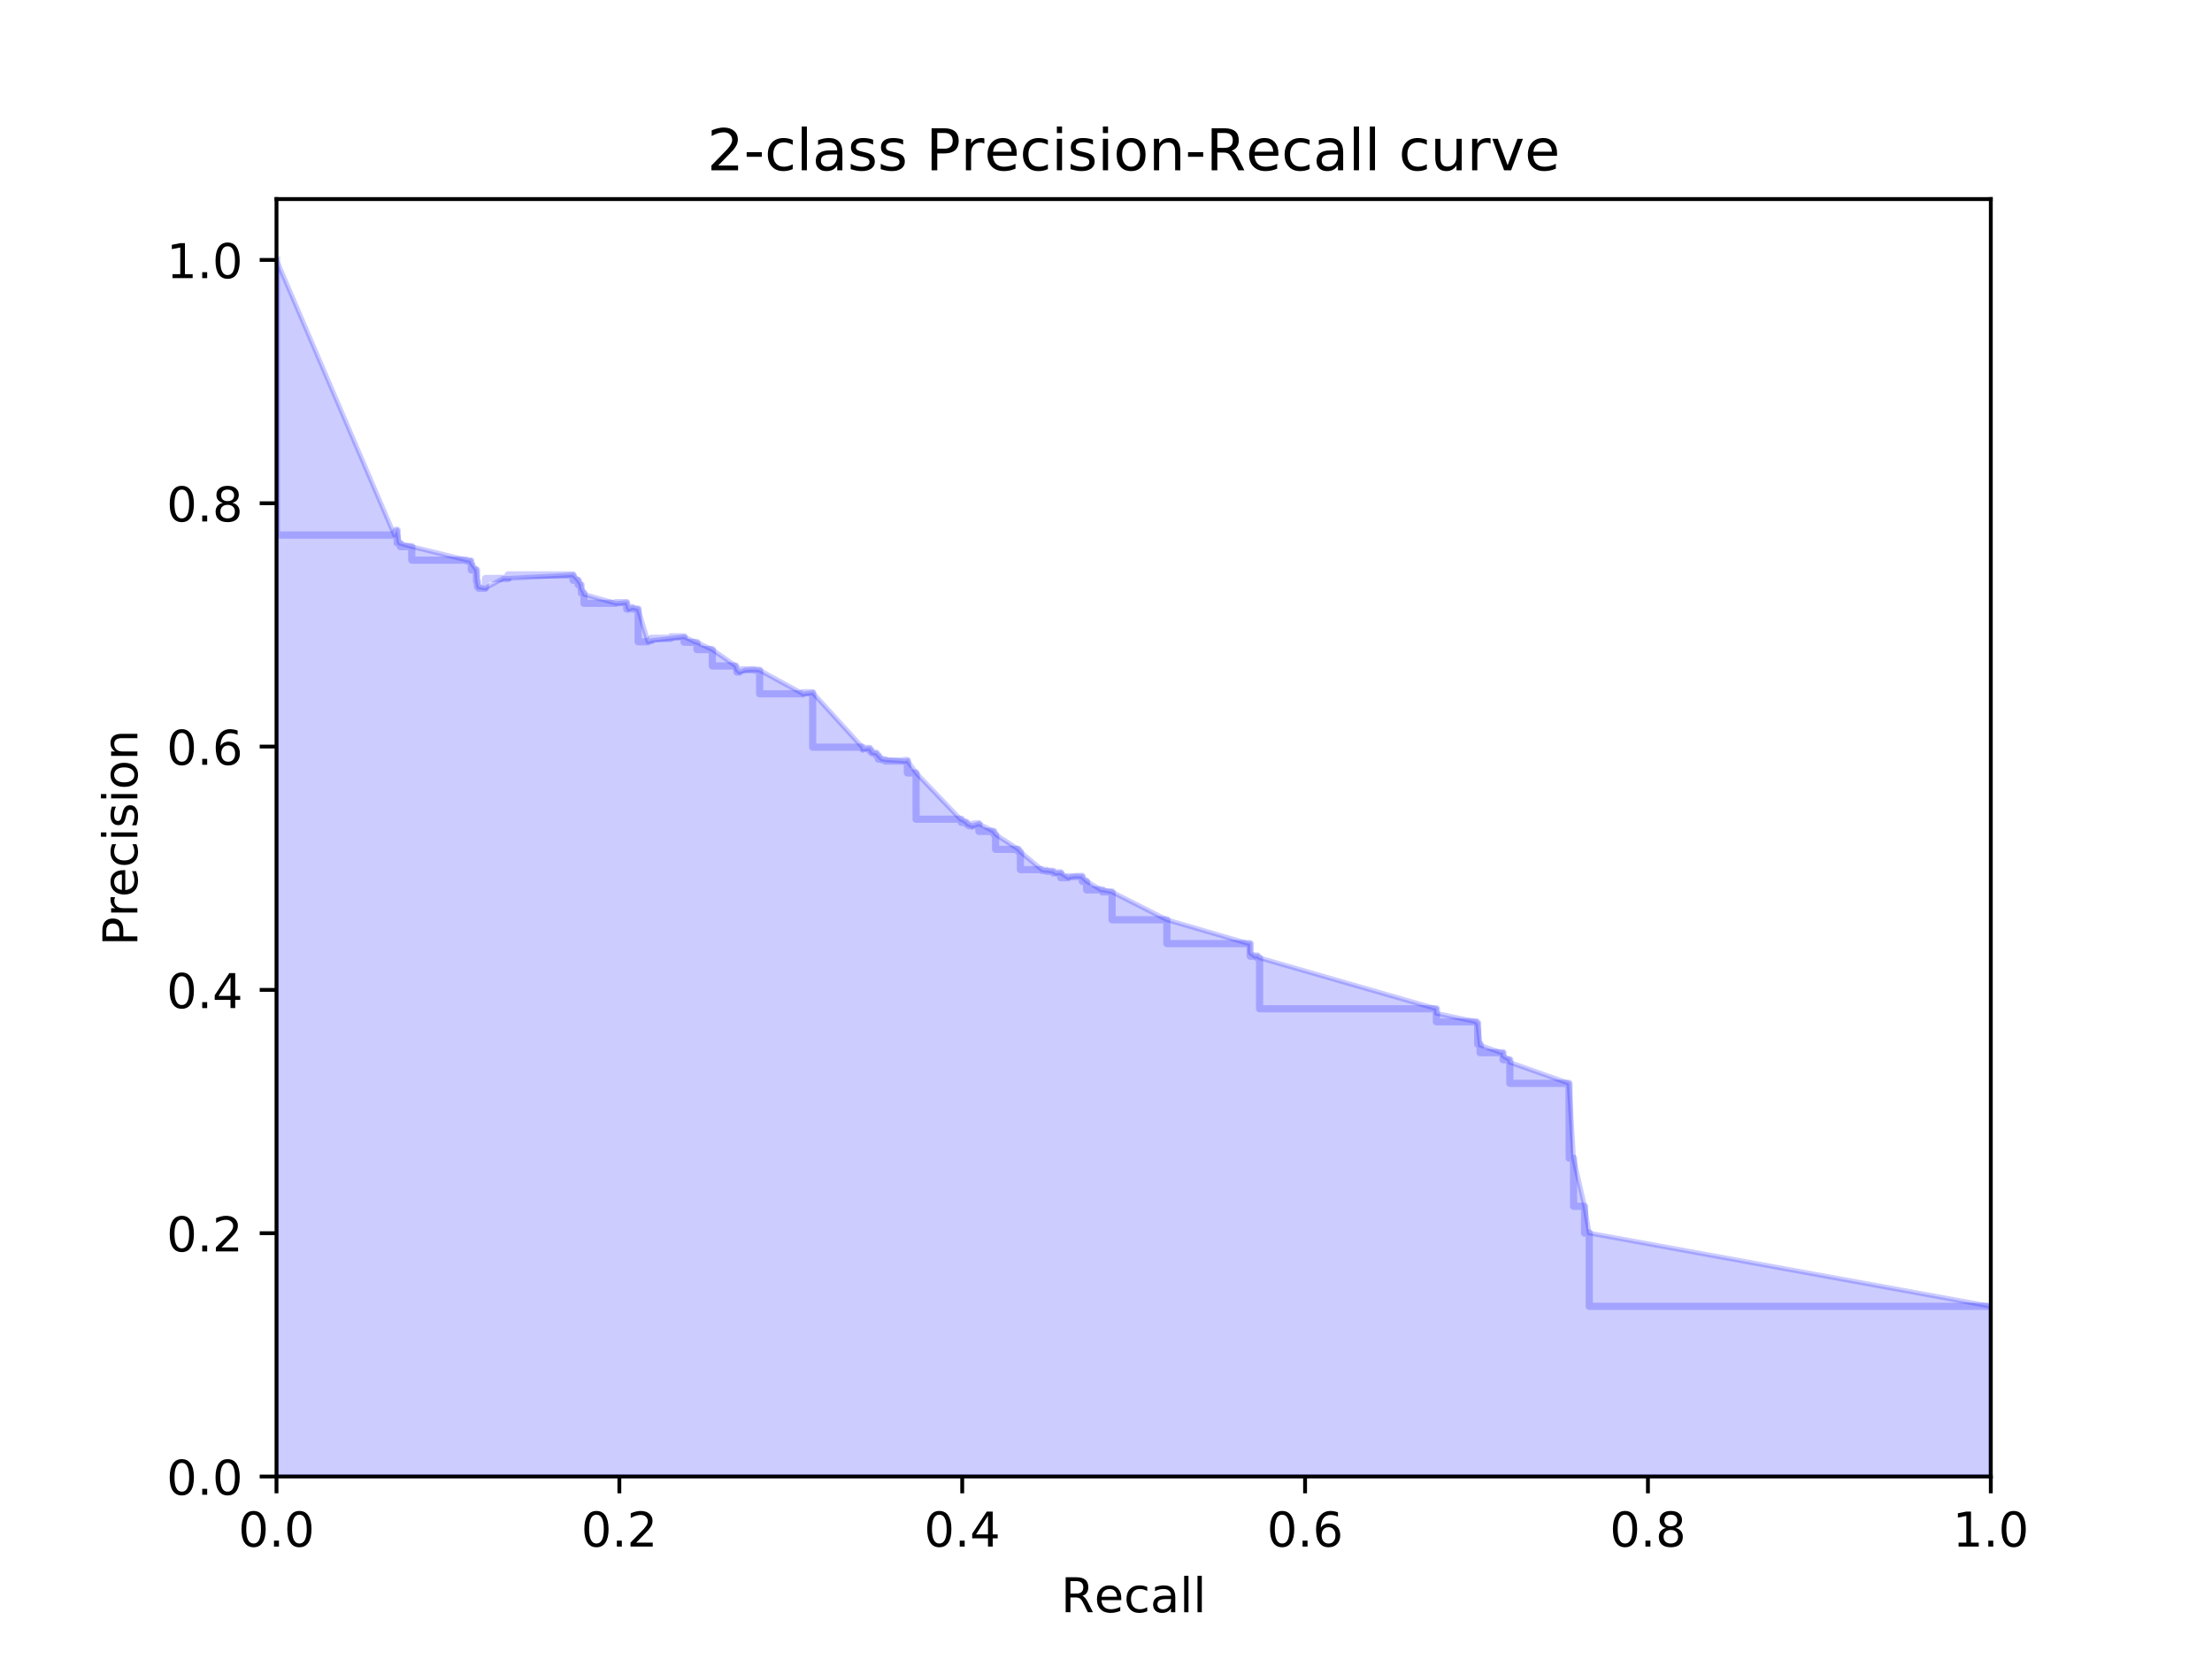 <?xml version="1.0" encoding="utf-8" standalone="no"?>
<!DOCTYPE svg PUBLIC "-//W3C//DTD SVG 1.1//EN"
  "http://www.w3.org/Graphics/SVG/1.1/DTD/svg11.dtd">
<!-- Created with matplotlib (https://matplotlib.org/) -->
<svg height="345.6pt" version="1.1" viewBox="0 0 460.8 345.6" width="460.8pt" xmlns="http://www.w3.org/2000/svg" xmlns:xlink="http://www.w3.org/1999/xlink">
 <defs>
  <style type="text/css">
*{stroke-linecap:butt;stroke-linejoin:round;}
  </style>
 </defs>
 <g id="figure_1">
  <g id="patch_1">
   <path d="M 0 345.6 
L 460.8 345.6 
L 460.8 0 
L 0 0 
z
" style="fill:#ffffff;"/>
  </g>
  <g id="axes_1">
   <g id="patch_2">
    <path d="M 57.6 307.584 
L 414.72 307.584 
L 414.72 41.472 
L 57.6 41.472 
z
" style="fill:#ffffff;"/>
   </g>
   <g id="PolyCollection_1">
    <defs>
     <path d="M 414.72 -38.016 
L 414.72 -73.475 
L 331.065 -88.733 
L 330.101 -94.305 
L 327.802 -104.326 
L 326.896 -119.493 
L 326.857 -119.914 
L 314.527 -124.294 
L 314.527 -124.593 
L 314.527 -124.837 
L 313.105 -125.61 
L 313.105 -126.308 
L 312.715 -126.308 
L 308.332 -127.86 
L 308.332 -128.075 
L 307.826 -132.487 
L 307.66 -132.448 
L 307.563 -132.6 
L 307.563 -132.737 
L 299.235 -134.5 
L 299.235 -135.448 
L 262.389 -146.055 
L 261.951 -146.449 
L 261.513 -146.315 
L 261.474 -146.399 
L 261.376 -146.404 
L 260.441 -147.102 
L 260.422 -147.896 
L 260.422 -148.201 
L 260.422 -149.031 
L 260.062 -149.034 
L 243.085 -153.991 
L 231.66 -159.789 
L 229.683 -160.223 
L 229.527 -160.165 
L 229.362 -160.198 
L 229.362 -160.225 
L 226.362 -162.01 
L 225.446 -162.874 
L 225.427 -163.006 
L 225.427 -163.035 
L 224.005 -163.082 
L 223.07 -162.956 
L 222.505 -162.754 
L 220.966 -163.78 
L 220.187 -163.731 
L 220.06 -163.681 
L 219.846 -163.77 
L 219.807 -163.754 
L 219.437 -164.087 
L 218.015 -164.287 
L 217.567 -164.267 
L 217.012 -164.439 
L 212.57 -168.146 
L 212.161 -168.667 
L 207.398 -171.767 
L 207.077 -172.3 
L 207.018 -172.401 
L 203.921 -173.981 
L 203.921 -174 
L 203.765 -173.933 
L 202.801 -173.628 
L 202.509 -173.501 
L 202.47 -173.562 
L 201.915 -173.853 
L 201.827 -173.815 
L 201.477 -174.026 
L 201.36 -174.287 
L 200.249 -174.94 
L 200.132 -174.889 
L 200.132 -174.97 
L 200.074 -174.944 
L 190.841 -184.578 
L 189.029 -187.169 
L 188.367 -186.989 
L 188.289 -187.057 
L 184.412 -187.328 
L 183.711 -187.449 
L 183 -188.186 
L 182.572 -188.685 
L 182.046 -188.763 
L 181.695 -188.865 
L 181.675 -188.884 
L 181.51 -189.262 
L 181.179 -189.683 
L 179.728 -189.553 
L 179.679 -189.971 
L 179.63 -189.947 
L 169.296 -201.3 
L 167.27 -201.031 
L 167.27 -201.068 
L 158.251 -205.979 
L 157.131 -206.104 
L 155.261 -206.032 
L 154.044 -205.599 
L 153.527 -206.049 
L 153.527 -206.276 
L 153.518 -206.27 
L 153.401 -206.337 
L 153.362 -206.679 
L 153.274 -206.867 
L 148.395 -210.278 
L 145.19 -211.761 
L 144.878 -211.818 
L 142.512 -212.942 
L 139.775 -212.626 
L 135.704 -212.151 
L 135.704 -212.166 
L 135.509 -212.09 
L 135.032 -211.935 
L 134.993 -211.907 
L 132.937 -218.728 
L 131.759 -219.021 
L 130.951 -218.709 
L 130.551 -220.069 
L 128.301 -219.914 
L 121.659 -221.795 
L 121.649 -222.051 
L 121.123 -223.012 
L 121.035 -223.775 
L 120.461 -224.719 
L 119.38 -225.838 
L 105.851 -225.103 
L 104.965 -225.152 
L 104.77 -225.093 
L 101.147 -223.108 
L 101.108 -223.063 
L 99.695 -223.357 
L 99.471 -224.485 
L 99.267 -226.871 
L 98.186 -228.267 
L 98.059 -228.773 
L 98.04 -228.751 
L 97.202 -228.918 
L 85.777 -231.729 
L 83.401 -232.388 
L 83.167 -232.542 
L 83.148 -232.508 
L 82.729 -235.144 
L 82.544 -234.82 
L 82.437 -234.631 
L 82.164 -234.142 
L 57.6 -291.456 
L 57.6 -38.016 
L 57.6 -38.016 
L 82.164 -38.016 
L 82.437 -38.016 
L 82.544 -38.016 
L 82.729 -38.016 
L 83.148 -38.016 
L 83.167 -38.016 
L 83.401 -38.016 
L 85.777 -38.016 
L 97.202 -38.016 
L 98.04 -38.016 
L 98.059 -38.016 
L 98.186 -38.016 
L 99.267 -38.016 
L 99.471 -38.016 
L 99.695 -38.016 
L 101.108 -38.016 
L 101.147 -38.016 
L 104.77 -38.016 
L 104.965 -38.016 
L 105.851 -38.016 
L 119.38 -38.016 
L 120.461 -38.016 
L 121.035 -38.016 
L 121.123 -38.016 
L 121.649 -38.016 
L 121.659 -38.016 
L 128.301 -38.016 
L 130.551 -38.016 
L 130.951 -38.016 
L 131.759 -38.016 
L 132.937 -38.016 
L 134.993 -38.016 
L 135.032 -38.016 
L 135.509 -38.016 
L 135.704 -38.016 
L 135.704 -38.016 
L 139.775 -38.016 
L 142.512 -38.016 
L 144.878 -38.016 
L 145.19 -38.016 
L 148.395 -38.016 
L 153.274 -38.016 
L 153.362 -38.016 
L 153.401 -38.016 
L 153.518 -38.016 
L 153.527 -38.016 
L 153.527 -38.016 
L 154.044 -38.016 
L 155.261 -38.016 
L 157.131 -38.016 
L 158.251 -38.016 
L 167.27 -38.016 
L 167.27 -38.016 
L 169.296 -38.016 
L 179.63 -38.016 
L 179.679 -38.016 
L 179.728 -38.016 
L 181.179 -38.016 
L 181.51 -38.016 
L 181.675 -38.016 
L 181.695 -38.016 
L 182.046 -38.016 
L 182.572 -38.016 
L 183 -38.016 
L 183.711 -38.016 
L 184.412 -38.016 
L 188.289 -38.016 
L 188.367 -38.016 
L 189.029 -38.016 
L 190.841 -38.016 
L 200.074 -38.016 
L 200.132 -38.016 
L 200.132 -38.016 
L 200.249 -38.016 
L 201.36 -38.016 
L 201.477 -38.016 
L 201.827 -38.016 
L 201.915 -38.016 
L 202.47 -38.016 
L 202.509 -38.016 
L 202.801 -38.016 
L 203.765 -38.016 
L 203.921 -38.016 
L 203.921 -38.016 
L 207.018 -38.016 
L 207.077 -38.016 
L 207.398 -38.016 
L 212.161 -38.016 
L 212.57 -38.016 
L 217.012 -38.016 
L 217.567 -38.016 
L 218.015 -38.016 
L 219.437 -38.016 
L 219.807 -38.016 
L 219.846 -38.016 
L 220.06 -38.016 
L 220.187 -38.016 
L 220.966 -38.016 
L 222.505 -38.016 
L 223.07 -38.016 
L 224.005 -38.016 
L 225.427 -38.016 
L 225.427 -38.016 
L 225.446 -38.016 
L 226.362 -38.016 
L 229.362 -38.016 
L 229.362 -38.016 
L 229.527 -38.016 
L 229.683 -38.016 
L 231.66 -38.016 
L 243.085 -38.016 
L 260.062 -38.016 
L 260.422 -38.016 
L 260.422 -38.016 
L 260.422 -38.016 
L 260.441 -38.016 
L 261.376 -38.016 
L 261.474 -38.016 
L 261.513 -38.016 
L 261.951 -38.016 
L 262.389 -38.016 
L 299.235 -38.016 
L 299.235 -38.016 
L 307.563 -38.016 
L 307.563 -38.016 
L 307.66 -38.016 
L 307.826 -38.016 
L 308.332 -38.016 
L 308.332 -38.016 
L 312.715 -38.016 
L 313.105 -38.016 
L 313.105 -38.016 
L 314.527 -38.016 
L 314.527 -38.016 
L 314.527 -38.016 
L 326.857 -38.016 
L 326.896 -38.016 
L 327.802 -38.016 
L 330.101 -38.016 
L 331.065 -38.016 
L 414.72 -38.016 
z
" id="m043c5a0db3" style="stroke:#0000ff;stroke-opacity:0.2;"/>
    </defs>
    <g clip-path="url(#p189d192040)">
     <use style="fill:#0000ff;fill-opacity:0.2;stroke:#0000ff;stroke-opacity:0.2;" x="0" xlink:href="#m043c5a0db3" y="345.6"/>
    </g>
   </g>
   <g id="matplotlib.axis_1">
    <g id="xtick_1">
     <g id="line2d_1">
      <defs>
       <path d="M 0 0 
L 0 3.5 
" id="mf8ef837b54" style="stroke:#000000;stroke-width:0.8;"/>
      </defs>
      <g>
       <use style="stroke:#000000;stroke-width:0.8;" x="57.6" xlink:href="#mf8ef837b54" y="307.584"/>
      </g>
     </g>
     <g id="text_1">
      <!-- 0.0 -->
      <defs>
       <path d="M 31.781 66.406 
Q 24.172 66.406 20.328 58.906 
Q 16.5 51.422 16.5 36.375 
Q 16.5 21.391 20.328 13.891 
Q 24.172 6.391 31.781 6.391 
Q 39.453 6.391 43.281 13.891 
Q 47.125 21.391 47.125 36.375 
Q 47.125 51.422 43.281 58.906 
Q 39.453 66.406 31.781 66.406 
z
M 31.781 74.219 
Q 44.047 74.219 50.516 64.516 
Q 56.984 54.828 56.984 36.375 
Q 56.984 17.969 50.516 8.266 
Q 44.047 -1.422 31.781 -1.422 
Q 19.531 -1.422 13.062 8.266 
Q 6.594 17.969 6.594 36.375 
Q 6.594 54.828 13.062 64.516 
Q 19.531 74.219 31.781 74.219 
z
" id="DejaVuSans-48"/>
       <path d="M 10.688 12.406 
L 21 12.406 
L 21 0 
L 10.688 0 
z
" id="DejaVuSans-46"/>
      </defs>
      <g transform="translate(49.648 322.182)scale(0.1 -0.1)">
       <use xlink:href="#DejaVuSans-48"/>
       <use x="63.623" xlink:href="#DejaVuSans-46"/>
       <use x="95.41" xlink:href="#DejaVuSans-48"/>
      </g>
     </g>
    </g>
    <g id="xtick_2">
     <g id="line2d_2">
      <g>
       <use style="stroke:#000000;stroke-width:0.8;" x="129.024" xlink:href="#mf8ef837b54" y="307.584"/>
      </g>
     </g>
     <g id="text_2">
      <!-- 0.2 -->
      <defs>
       <path d="M 19.188 8.297 
L 53.609 8.297 
L 53.609 0 
L 7.328 0 
L 7.328 8.297 
Q 12.938 14.109 22.625 23.891 
Q 32.328 33.688 34.812 36.531 
Q 39.547 41.844 41.422 45.531 
Q 43.312 49.219 43.312 52.781 
Q 43.312 58.594 39.234 62.25 
Q 35.156 65.922 28.609 65.922 
Q 23.969 65.922 18.812 64.312 
Q 13.672 62.703 7.812 59.422 
L 7.812 69.391 
Q 13.766 71.781 18.938 73 
Q 24.125 74.219 28.422 74.219 
Q 39.75 74.219 46.484 68.547 
Q 53.219 62.891 53.219 53.422 
Q 53.219 48.922 51.531 44.891 
Q 49.859 40.875 45.406 35.406 
Q 44.188 33.984 37.641 27.219 
Q 31.109 20.453 19.188 8.297 
z
" id="DejaVuSans-50"/>
      </defs>
      <g transform="translate(121.072 322.182)scale(0.1 -0.1)">
       <use xlink:href="#DejaVuSans-48"/>
       <use x="63.623" xlink:href="#DejaVuSans-46"/>
       <use x="95.41" xlink:href="#DejaVuSans-50"/>
      </g>
     </g>
    </g>
    <g id="xtick_3">
     <g id="line2d_3">
      <g>
       <use style="stroke:#000000;stroke-width:0.8;" x="200.448" xlink:href="#mf8ef837b54" y="307.584"/>
      </g>
     </g>
     <g id="text_3">
      <!-- 0.4 -->
      <defs>
       <path d="M 37.797 64.312 
L 12.891 25.391 
L 37.797 25.391 
z
M 35.203 72.906 
L 47.609 72.906 
L 47.609 25.391 
L 58.016 25.391 
L 58.016 17.188 
L 47.609 17.188 
L 47.609 0 
L 37.797 0 
L 37.797 17.188 
L 4.891 17.188 
L 4.891 26.703 
z
" id="DejaVuSans-52"/>
      </defs>
      <g transform="translate(192.496 322.182)scale(0.1 -0.1)">
       <use xlink:href="#DejaVuSans-48"/>
       <use x="63.623" xlink:href="#DejaVuSans-46"/>
       <use x="95.41" xlink:href="#DejaVuSans-52"/>
      </g>
     </g>
    </g>
    <g id="xtick_4">
     <g id="line2d_4">
      <g>
       <use style="stroke:#000000;stroke-width:0.8;" x="271.872" xlink:href="#mf8ef837b54" y="307.584"/>
      </g>
     </g>
     <g id="text_4">
      <!-- 0.6 -->
      <defs>
       <path d="M 33.016 40.375 
Q 26.375 40.375 22.484 35.828 
Q 18.609 31.297 18.609 23.391 
Q 18.609 15.531 22.484 10.953 
Q 26.375 6.391 33.016 6.391 
Q 39.656 6.391 43.531 10.953 
Q 47.406 15.531 47.406 23.391 
Q 47.406 31.297 43.531 35.828 
Q 39.656 40.375 33.016 40.375 
z
M 52.594 71.297 
L 52.594 62.312 
Q 48.875 64.062 45.094 64.984 
Q 41.312 65.922 37.594 65.922 
Q 27.828 65.922 22.672 59.328 
Q 17.531 52.734 16.797 39.406 
Q 19.672 43.656 24.016 45.922 
Q 28.375 48.188 33.594 48.188 
Q 44.578 48.188 50.953 41.516 
Q 57.328 34.859 57.328 23.391 
Q 57.328 12.156 50.688 5.359 
Q 44.047 -1.422 33.016 -1.422 
Q 20.359 -1.422 13.672 8.266 
Q 6.984 17.969 6.984 36.375 
Q 6.984 53.656 15.188 63.938 
Q 23.391 74.219 37.203 74.219 
Q 40.922 74.219 44.703 73.484 
Q 48.484 72.75 52.594 71.297 
z
" id="DejaVuSans-54"/>
      </defs>
      <g transform="translate(263.92 322.182)scale(0.1 -0.1)">
       <use xlink:href="#DejaVuSans-48"/>
       <use x="63.623" xlink:href="#DejaVuSans-46"/>
       <use x="95.41" xlink:href="#DejaVuSans-54"/>
      </g>
     </g>
    </g>
    <g id="xtick_5">
     <g id="line2d_5">
      <g>
       <use style="stroke:#000000;stroke-width:0.8;" x="343.296" xlink:href="#mf8ef837b54" y="307.584"/>
      </g>
     </g>
     <g id="text_5">
      <!-- 0.8 -->
      <defs>
       <path d="M 31.781 34.625 
Q 24.75 34.625 20.719 30.859 
Q 16.703 27.094 16.703 20.516 
Q 16.703 13.922 20.719 10.156 
Q 24.75 6.391 31.781 6.391 
Q 38.812 6.391 42.859 10.172 
Q 46.922 13.969 46.922 20.516 
Q 46.922 27.094 42.891 30.859 
Q 38.875 34.625 31.781 34.625 
z
M 21.922 38.812 
Q 15.578 40.375 12.031 44.719 
Q 8.5 49.078 8.5 55.328 
Q 8.5 64.062 14.719 69.141 
Q 20.953 74.219 31.781 74.219 
Q 42.672 74.219 48.875 69.141 
Q 55.078 64.062 55.078 55.328 
Q 55.078 49.078 51.531 44.719 
Q 48 40.375 41.703 38.812 
Q 48.828 37.156 52.797 32.312 
Q 56.781 27.484 56.781 20.516 
Q 56.781 9.906 50.312 4.234 
Q 43.844 -1.422 31.781 -1.422 
Q 19.734 -1.422 13.25 4.234 
Q 6.781 9.906 6.781 20.516 
Q 6.781 27.484 10.781 32.312 
Q 14.797 37.156 21.922 38.812 
z
M 18.312 54.391 
Q 18.312 48.734 21.844 45.562 
Q 25.391 42.391 31.781 42.391 
Q 38.141 42.391 41.719 45.562 
Q 45.312 48.734 45.312 54.391 
Q 45.312 60.062 41.719 63.234 
Q 38.141 66.406 31.781 66.406 
Q 25.391 66.406 21.844 63.234 
Q 18.312 60.062 18.312 54.391 
z
" id="DejaVuSans-56"/>
      </defs>
      <g transform="translate(335.344 322.182)scale(0.1 -0.1)">
       <use xlink:href="#DejaVuSans-48"/>
       <use x="63.623" xlink:href="#DejaVuSans-46"/>
       <use x="95.41" xlink:href="#DejaVuSans-56"/>
      </g>
     </g>
    </g>
    <g id="xtick_6">
     <g id="line2d_6">
      <g>
       <use style="stroke:#000000;stroke-width:0.8;" x="414.72" xlink:href="#mf8ef837b54" y="307.584"/>
      </g>
     </g>
     <g id="text_6">
      <!-- 1.0 -->
      <defs>
       <path d="M 12.406 8.297 
L 28.516 8.297 
L 28.516 63.922 
L 10.984 60.406 
L 10.984 69.391 
L 28.422 72.906 
L 38.281 72.906 
L 38.281 8.297 
L 54.391 8.297 
L 54.391 0 
L 12.406 0 
z
" id="DejaVuSans-49"/>
      </defs>
      <g transform="translate(406.768 322.182)scale(0.1 -0.1)">
       <use xlink:href="#DejaVuSans-49"/>
       <use x="63.623" xlink:href="#DejaVuSans-46"/>
       <use x="95.41" xlink:href="#DejaVuSans-48"/>
      </g>
     </g>
    </g>
    <g id="text_7">
     <!-- Recall -->
     <defs>
      <path d="M 44.391 34.188 
Q 47.562 33.109 50.562 29.594 
Q 53.562 26.078 56.594 19.922 
L 66.609 0 
L 56 0 
L 46.688 18.703 
Q 43.062 26.031 39.672 28.422 
Q 36.281 30.812 30.422 30.812 
L 19.672 30.812 
L 19.672 0 
L 9.812 0 
L 9.812 72.906 
L 32.078 72.906 
Q 44.578 72.906 50.734 67.672 
Q 56.891 62.453 56.891 51.906 
Q 56.891 45.016 53.688 40.469 
Q 50.484 35.938 44.391 34.188 
z
M 19.672 64.797 
L 19.672 38.922 
L 32.078 38.922 
Q 39.203 38.922 42.844 42.219 
Q 46.484 45.516 46.484 51.906 
Q 46.484 58.297 42.844 61.547 
Q 39.203 64.797 32.078 64.797 
z
" id="DejaVuSans-82"/>
      <path d="M 56.203 29.594 
L 56.203 25.203 
L 14.891 25.203 
Q 15.484 15.922 20.484 11.062 
Q 25.484 6.203 34.422 6.203 
Q 39.594 6.203 44.453 7.469 
Q 49.312 8.734 54.109 11.281 
L 54.109 2.781 
Q 49.266 0.734 44.188 -0.344 
Q 39.109 -1.422 33.891 -1.422 
Q 20.797 -1.422 13.156 6.188 
Q 5.516 13.812 5.516 26.812 
Q 5.516 40.234 12.766 48.109 
Q 20.016 56 32.328 56 
Q 43.359 56 49.781 48.891 
Q 56.203 41.797 56.203 29.594 
z
M 47.219 32.234 
Q 47.125 39.594 43.094 43.984 
Q 39.062 48.391 32.422 48.391 
Q 24.906 48.391 20.391 44.141 
Q 15.875 39.891 15.188 32.172 
z
" id="DejaVuSans-101"/>
      <path d="M 48.781 52.594 
L 48.781 44.188 
Q 44.969 46.297 41.141 47.344 
Q 37.312 48.391 33.406 48.391 
Q 24.656 48.391 19.812 42.844 
Q 14.984 37.312 14.984 27.297 
Q 14.984 17.281 19.812 11.734 
Q 24.656 6.203 33.406 6.203 
Q 37.312 6.203 41.141 7.25 
Q 44.969 8.297 48.781 10.406 
L 48.781 2.094 
Q 45.016 0.344 40.984 -0.531 
Q 36.969 -1.422 32.422 -1.422 
Q 20.062 -1.422 12.781 6.344 
Q 5.516 14.109 5.516 27.297 
Q 5.516 40.672 12.859 48.328 
Q 20.219 56 33.016 56 
Q 37.156 56 41.109 55.141 
Q 45.062 54.297 48.781 52.594 
z
" id="DejaVuSans-99"/>
      <path d="M 34.281 27.484 
Q 23.391 27.484 19.188 25 
Q 14.984 22.516 14.984 16.5 
Q 14.984 11.719 18.141 8.906 
Q 21.297 6.109 26.703 6.109 
Q 34.188 6.109 38.703 11.406 
Q 43.219 16.703 43.219 25.484 
L 43.219 27.484 
z
M 52.203 31.203 
L 52.203 0 
L 43.219 0 
L 43.219 8.297 
Q 40.141 3.328 35.547 0.953 
Q 30.953 -1.422 24.312 -1.422 
Q 15.922 -1.422 10.953 3.297 
Q 6 8.016 6 15.922 
Q 6 25.141 12.172 29.828 
Q 18.359 34.516 30.609 34.516 
L 43.219 34.516 
L 43.219 35.406 
Q 43.219 41.609 39.141 45 
Q 35.062 48.391 27.688 48.391 
Q 23 48.391 18.547 47.266 
Q 14.109 46.141 10.016 43.891 
L 10.016 52.203 
Q 14.938 54.109 19.578 55.047 
Q 24.219 56 28.609 56 
Q 40.484 56 46.344 49.844 
Q 52.203 43.703 52.203 31.203 
z
" id="DejaVuSans-97"/>
      <path d="M 9.422 75.984 
L 18.406 75.984 
L 18.406 0 
L 9.422 0 
z
" id="DejaVuSans-108"/>
     </defs>
     <g transform="translate(221.021 335.861)scale(0.1 -0.1)">
      <use xlink:href="#DejaVuSans-82"/>
      <use x="69.42" xlink:href="#DejaVuSans-101"/>
      <use x="130.943" xlink:href="#DejaVuSans-99"/>
      <use x="185.924" xlink:href="#DejaVuSans-97"/>
      <use x="247.203" xlink:href="#DejaVuSans-108"/>
      <use x="274.986" xlink:href="#DejaVuSans-108"/>
     </g>
    </g>
   </g>
   <g id="matplotlib.axis_2">
    <g id="ytick_1">
     <g id="line2d_7">
      <defs>
       <path d="M 0 0 
L -3.5 0 
" id="md110062e87" style="stroke:#000000;stroke-width:0.8;"/>
      </defs>
      <g>
       <use style="stroke:#000000;stroke-width:0.8;" x="57.6" xlink:href="#md110062e87" y="307.584"/>
      </g>
     </g>
     <g id="text_8">
      <!-- 0.0 -->
      <g transform="translate(34.697 311.383)scale(0.1 -0.1)">
       <use xlink:href="#DejaVuSans-48"/>
       <use x="63.623" xlink:href="#DejaVuSans-46"/>
       <use x="95.41" xlink:href="#DejaVuSans-48"/>
      </g>
     </g>
    </g>
    <g id="ytick_2">
     <g id="line2d_8">
      <g>
       <use style="stroke:#000000;stroke-width:0.8;" x="57.6" xlink:href="#md110062e87" y="256.896"/>
      </g>
     </g>
     <g id="text_9">
      <!-- 0.2 -->
      <g transform="translate(34.697 260.695)scale(0.1 -0.1)">
       <use xlink:href="#DejaVuSans-48"/>
       <use x="63.623" xlink:href="#DejaVuSans-46"/>
       <use x="95.41" xlink:href="#DejaVuSans-50"/>
      </g>
     </g>
    </g>
    <g id="ytick_3">
     <g id="line2d_9">
      <g>
       <use style="stroke:#000000;stroke-width:0.8;" x="57.6" xlink:href="#md110062e87" y="206.208"/>
      </g>
     </g>
     <g id="text_10">
      <!-- 0.4 -->
      <g transform="translate(34.697 210.007)scale(0.1 -0.1)">
       <use xlink:href="#DejaVuSans-48"/>
       <use x="63.623" xlink:href="#DejaVuSans-46"/>
       <use x="95.41" xlink:href="#DejaVuSans-52"/>
      </g>
     </g>
    </g>
    <g id="ytick_4">
     <g id="line2d_10">
      <g>
       <use style="stroke:#000000;stroke-width:0.8;" x="57.6" xlink:href="#md110062e87" y="155.52"/>
      </g>
     </g>
     <g id="text_11">
      <!-- 0.6 -->
      <g transform="translate(34.697 159.319)scale(0.1 -0.1)">
       <use xlink:href="#DejaVuSans-48"/>
       <use x="63.623" xlink:href="#DejaVuSans-46"/>
       <use x="95.41" xlink:href="#DejaVuSans-54"/>
      </g>
     </g>
    </g>
    <g id="ytick_5">
     <g id="line2d_11">
      <g>
       <use style="stroke:#000000;stroke-width:0.8;" x="57.6" xlink:href="#md110062e87" y="104.832"/>
      </g>
     </g>
     <g id="text_12">
      <!-- 0.8 -->
      <g transform="translate(34.697 108.631)scale(0.1 -0.1)">
       <use xlink:href="#DejaVuSans-48"/>
       <use x="63.623" xlink:href="#DejaVuSans-46"/>
       <use x="95.41" xlink:href="#DejaVuSans-56"/>
      </g>
     </g>
    </g>
    <g id="ytick_6">
     <g id="line2d_12">
      <g>
       <use style="stroke:#000000;stroke-width:0.8;" x="57.6" xlink:href="#md110062e87" y="54.144"/>
      </g>
     </g>
     <g id="text_13">
      <!-- 1.0 -->
      <g transform="translate(34.697 57.943)scale(0.1 -0.1)">
       <use xlink:href="#DejaVuSans-49"/>
       <use x="63.623" xlink:href="#DejaVuSans-46"/>
       <use x="95.41" xlink:href="#DejaVuSans-48"/>
      </g>
     </g>
    </g>
    <g id="text_14">
     <!-- Precision -->
     <defs>
      <path d="M 19.672 64.797 
L 19.672 37.406 
L 32.078 37.406 
Q 38.969 37.406 42.719 40.969 
Q 46.484 44.531 46.484 51.125 
Q 46.484 57.672 42.719 61.234 
Q 38.969 64.797 32.078 64.797 
z
M 9.812 72.906 
L 32.078 72.906 
Q 44.344 72.906 50.609 67.359 
Q 56.891 61.812 56.891 51.125 
Q 56.891 40.328 50.609 34.812 
Q 44.344 29.297 32.078 29.297 
L 19.672 29.297 
L 19.672 0 
L 9.812 0 
z
" id="DejaVuSans-80"/>
      <path d="M 41.109 46.297 
Q 39.594 47.172 37.812 47.578 
Q 36.031 48 33.891 48 
Q 26.266 48 22.188 43.047 
Q 18.109 38.094 18.109 28.812 
L 18.109 0 
L 9.078 0 
L 9.078 54.688 
L 18.109 54.688 
L 18.109 46.188 
Q 20.953 51.172 25.484 53.578 
Q 30.031 56 36.531 56 
Q 37.453 56 38.578 55.875 
Q 39.703 55.766 41.062 55.516 
z
" id="DejaVuSans-114"/>
      <path d="M 9.422 54.688 
L 18.406 54.688 
L 18.406 0 
L 9.422 0 
z
M 9.422 75.984 
L 18.406 75.984 
L 18.406 64.594 
L 9.422 64.594 
z
" id="DejaVuSans-105"/>
      <path d="M 44.281 53.078 
L 44.281 44.578 
Q 40.484 46.531 36.375 47.5 
Q 32.281 48.484 27.875 48.484 
Q 21.188 48.484 17.844 46.438 
Q 14.5 44.391 14.5 40.281 
Q 14.5 37.156 16.891 35.375 
Q 19.281 33.594 26.516 31.984 
L 29.594 31.297 
Q 39.156 29.25 43.188 25.516 
Q 47.219 21.781 47.219 15.094 
Q 47.219 7.469 41.188 3.016 
Q 35.156 -1.422 24.609 -1.422 
Q 20.219 -1.422 15.453 -0.562 
Q 10.688 0.297 5.422 2 
L 5.422 11.281 
Q 10.406 8.688 15.234 7.391 
Q 20.062 6.109 24.812 6.109 
Q 31.156 6.109 34.562 8.281 
Q 37.984 10.453 37.984 14.406 
Q 37.984 18.062 35.516 20.016 
Q 33.062 21.969 24.703 23.781 
L 21.578 24.516 
Q 13.234 26.266 9.516 29.906 
Q 5.812 33.547 5.812 39.891 
Q 5.812 47.609 11.281 51.797 
Q 16.75 56 26.812 56 
Q 31.781 56 36.172 55.266 
Q 40.578 54.547 44.281 53.078 
z
" id="DejaVuSans-115"/>
      <path d="M 30.609 48.391 
Q 23.391 48.391 19.188 42.75 
Q 14.984 37.109 14.984 27.297 
Q 14.984 17.484 19.156 11.844 
Q 23.344 6.203 30.609 6.203 
Q 37.797 6.203 41.984 11.859 
Q 46.188 17.531 46.188 27.297 
Q 46.188 37.016 41.984 42.703 
Q 37.797 48.391 30.609 48.391 
z
M 30.609 56 
Q 42.328 56 49.016 48.375 
Q 55.719 40.766 55.719 27.297 
Q 55.719 13.875 49.016 6.219 
Q 42.328 -1.422 30.609 -1.422 
Q 18.844 -1.422 12.172 6.219 
Q 5.516 13.875 5.516 27.297 
Q 5.516 40.766 12.172 48.375 
Q 18.844 56 30.609 56 
z
" id="DejaVuSans-111"/>
      <path d="M 54.891 33.016 
L 54.891 0 
L 45.906 0 
L 45.906 32.719 
Q 45.906 40.484 42.875 44.328 
Q 39.844 48.188 33.797 48.188 
Q 26.516 48.188 22.312 43.547 
Q 18.109 38.922 18.109 30.906 
L 18.109 0 
L 9.078 0 
L 9.078 54.688 
L 18.109 54.688 
L 18.109 46.188 
Q 21.344 51.125 25.703 53.562 
Q 30.078 56 35.797 56 
Q 45.219 56 50.047 50.172 
Q 54.891 44.344 54.891 33.016 
z
" id="DejaVuSans-110"/>
     </defs>
     <g transform="translate(28.617 197.033)rotate(-90)scale(0.1 -0.1)">
      <use xlink:href="#DejaVuSans-80"/>
      <use x="60.287" xlink:href="#DejaVuSans-114"/>
      <use x="101.369" xlink:href="#DejaVuSans-101"/>
      <use x="162.893" xlink:href="#DejaVuSans-99"/>
      <use x="217.873" xlink:href="#DejaVuSans-105"/>
      <use x="245.656" xlink:href="#DejaVuSans-115"/>
      <use x="297.756" xlink:href="#DejaVuSans-105"/>
      <use x="325.539" xlink:href="#DejaVuSans-111"/>
      <use x="386.721" xlink:href="#DejaVuSans-110"/>
     </g>
    </g>
   </g>
   <g id="line2d_13">
    <path clip-path="url(#p189d192040)" d="M 414.72 272.125 
L 331.065 272.125 
L 331.065 256.867 
L 330.101 256.867 
L 330.101 251.295 
L 327.802 251.295 
L 327.802 241.274 
L 326.896 241.274 
L 326.857 225.686 
L 314.527 225.686 
L 314.527 220.763 
L 313.105 220.763 
L 313.105 219.292 
L 308.332 219.292 
L 308.332 217.525 
L 307.826 217.525 
L 307.826 213.113 
L 307.563 213.152 
L 307.563 212.863 
L 299.235 212.863 
L 299.235 210.152 
L 262.389 210.152 
L 262.389 199.545 
L 261.951 199.545 
L 261.951 199.151 
L 261.513 199.151 
L 261.513 199.285 
L 261.474 199.201 
L 260.441 199.196 
L 260.422 196.569 
L 243.085 196.566 
L 243.085 191.609 
L 231.66 191.609 
L 231.66 185.811 
L 229.683 185.811 
L 229.683 185.377 
L 226.362 185.375 
L 226.362 183.59 
L 225.446 183.59 
L 225.427 182.565 
L 222.505 182.644 
L 222.505 182.846 
L 220.966 182.846 
L 220.966 181.82 
L 219.437 181.846 
L 219.437 181.513 
L 218.015 181.513 
L 218.015 181.313 
L 217.012 181.333 
L 217.012 181.161 
L 212.57 181.161 
L 212.57 177.454 
L 212.161 177.454 
L 212.161 176.933 
L 207.398 176.933 
L 207.398 173.833 
L 207.077 173.833 
L 207.018 173.199 
L 203.921 173.199 
L 203.921 171.6 
L 202.801 171.667 
L 202.801 171.972 
L 202.509 171.972 
L 202.509 172.099 
L 202.47 172.038 
L 201.915 172.038 
L 201.915 171.747 
L 201.827 171.785 
L 201.477 171.785 
L 201.477 171.574 
L 201.36 171.574 
L 201.36 171.313 
L 200.249 171.313 
L 200.249 170.66 
L 190.841 170.656 
L 190.841 161.022 
L 189.029 161.022 
L 189.029 158.431 
L 188.367 158.431 
L 188.367 158.611 
L 188.289 158.543 
L 184.412 158.543 
L 184.412 158.272 
L 183.711 158.272 
L 183.711 158.151 
L 183 158.151 
L 183 157.414 
L 182.572 157.414 
L 182.572 156.915 
L 181.695 156.837 
L 181.675 156.716 
L 181.51 156.716 
L 181.51 156.338 
L 181.179 156.338 
L 181.179 155.917 
L 179.728 155.917 
L 179.728 156.047 
L 179.679 155.629 
L 179.63 155.653 
L 169.296 155.653 
L 169.296 144.3 
L 167.27 144.3 
L 167.27 144.569 
L 167.27 144.532 
L 158.251 144.532 
L 158.251 139.621 
L 157.131 139.621 
L 157.131 139.496 
L 154.044 139.568 
L 154.044 140.001 
L 153.527 140.001 
L 153.527 139.324 
L 153.518 139.33 
L 153.362 139.263 
L 153.274 138.733 
L 148.395 138.733 
L 148.395 135.322 
L 145.19 135.322 
L 145.19 133.839 
L 142.512 133.782 
L 142.512 132.658 
L 139.775 132.658 
L 139.775 132.974 
L 135.704 132.974 
L 135.704 133.449 
L 135.704 133.434 
L 135.032 133.51 
L 134.993 133.693 
L 132.937 133.693 
L 132.937 126.872 
L 131.759 126.872 
L 131.759 126.579 
L 130.951 126.579 
L 130.951 126.891 
L 130.551 126.891 
L 130.551 125.531 
L 128.301 125.531 
L 128.301 125.686 
L 121.659 125.686 
L 121.649 123.549 
L 121.123 123.549 
L 121.035 121.825 
L 120.461 121.825 
L 120.461 120.881 
L 119.38 120.881 
L 119.38 119.762 
L 105.851 119.762 
L 105.851 120.497 
L 101.147 120.507 
L 101.108 122.537 
L 99.695 122.537 
L 99.695 122.243 
L 99.471 122.243 
L 99.471 121.115 
L 99.267 121.115 
L 99.267 118.729 
L 98.186 118.729 
L 98.186 117.333 
L 98.059 117.333 
L 98.059 116.827 
L 98.04 116.849 
L 97.202 116.849 
L 97.202 116.682 
L 85.777 116.682 
L 85.777 113.871 
L 83.401 113.871 
L 83.401 113.212 
L 83.167 113.212 
L 83.167 113.058 
L 83.148 113.092 
L 82.729 113.092 
L 82.729 110.456 
L 82.544 110.456 
L 82.437 110.969 
L 82.164 110.969 
L 82.164 111.458 
L 57.6 111.458 
L 57.6 54.144 
L 57.6 54.144 
" style="fill:none;stroke:#0000ff;stroke-linecap:square;stroke-opacity:0.2;stroke-width:1.5;"/>
   </g>
   <g id="patch_3">
    <path d="M 57.6 307.584 
L 57.6 41.472 
" style="fill:none;stroke:#000000;stroke-linecap:square;stroke-linejoin:miter;stroke-width:0.8;"/>
   </g>
   <g id="patch_4">
    <path d="M 414.72 307.584 
L 414.72 41.472 
" style="fill:none;stroke:#000000;stroke-linecap:square;stroke-linejoin:miter;stroke-width:0.8;"/>
   </g>
   <g id="patch_5">
    <path d="M 57.6 307.584 
L 414.72 307.584 
" style="fill:none;stroke:#000000;stroke-linecap:square;stroke-linejoin:miter;stroke-width:0.8;"/>
   </g>
   <g id="patch_6">
    <path d="M 57.6 41.472 
L 414.72 41.472 
" style="fill:none;stroke:#000000;stroke-linecap:square;stroke-linejoin:miter;stroke-width:0.8;"/>
   </g>
   <g id="text_15">
    <!-- 2-class Precision-Recall curve -->
    <defs>
     <path d="M 4.891 31.391 
L 31.203 31.391 
L 31.203 23.391 
L 4.891 23.391 
z
" id="DejaVuSans-45"/>
     <path id="DejaVuSans-32"/>
     <path d="M 8.5 21.578 
L 8.5 54.688 
L 17.484 54.688 
L 17.484 21.922 
Q 17.484 14.156 20.5 10.266 
Q 23.531 6.391 29.594 6.391 
Q 36.859 6.391 41.078 11.031 
Q 45.312 15.672 45.312 23.688 
L 45.312 54.688 
L 54.297 54.688 
L 54.297 0 
L 45.312 0 
L 45.312 8.406 
Q 42.047 3.422 37.719 1 
Q 33.406 -1.422 27.688 -1.422 
Q 18.266 -1.422 13.375 4.438 
Q 8.5 10.297 8.5 21.578 
z
M 31.109 56 
z
" id="DejaVuSans-117"/>
     <path d="M 2.984 54.688 
L 12.5 54.688 
L 29.594 8.797 
L 46.688 54.688 
L 56.203 54.688 
L 35.688 0 
L 23.484 0 
z
" id="DejaVuSans-118"/>
    </defs>
    <g transform="translate(147.322 35.472)scale(0.12 -0.12)">
     <use xlink:href="#DejaVuSans-50"/>
     <use x="63.623" xlink:href="#DejaVuSans-45"/>
     <use x="99.707" xlink:href="#DejaVuSans-99"/>
     <use x="154.688" xlink:href="#DejaVuSans-108"/>
     <use x="182.471" xlink:href="#DejaVuSans-97"/>
     <use x="243.75" xlink:href="#DejaVuSans-115"/>
     <use x="295.85" xlink:href="#DejaVuSans-115"/>
     <use x="347.949" xlink:href="#DejaVuSans-32"/>
     <use x="379.736" xlink:href="#DejaVuSans-80"/>
     <use x="440.023" xlink:href="#DejaVuSans-114"/>
     <use x="481.105" xlink:href="#DejaVuSans-101"/>
     <use x="542.629" xlink:href="#DejaVuSans-99"/>
     <use x="597.609" xlink:href="#DejaVuSans-105"/>
     <use x="625.393" xlink:href="#DejaVuSans-115"/>
     <use x="677.492" xlink:href="#DejaVuSans-105"/>
     <use x="705.275" xlink:href="#DejaVuSans-111"/>
     <use x="766.457" xlink:href="#DejaVuSans-110"/>
     <use x="829.836" xlink:href="#DejaVuSans-45"/>
     <use x="865.92" xlink:href="#DejaVuSans-82"/>
     <use x="935.34" xlink:href="#DejaVuSans-101"/>
     <use x="996.863" xlink:href="#DejaVuSans-99"/>
     <use x="1051.844" xlink:href="#DejaVuSans-97"/>
     <use x="1113.123" xlink:href="#DejaVuSans-108"/>
     <use x="1140.906" xlink:href="#DejaVuSans-108"/>
     <use x="1168.689" xlink:href="#DejaVuSans-32"/>
     <use x="1200.477" xlink:href="#DejaVuSans-99"/>
     <use x="1255.457" xlink:href="#DejaVuSans-117"/>
     <use x="1318.836" xlink:href="#DejaVuSans-114"/>
     <use x="1359.949" xlink:href="#DejaVuSans-118"/>
     <use x="1419.129" xlink:href="#DejaVuSans-101"/>
    </g>
   </g>
  </g>
 </g>
 <defs>
  <clipPath id="p189d192040">
   <rect height="266.112" width="357.12" x="57.6" y="41.472"/>
  </clipPath>
 </defs>
</svg>
